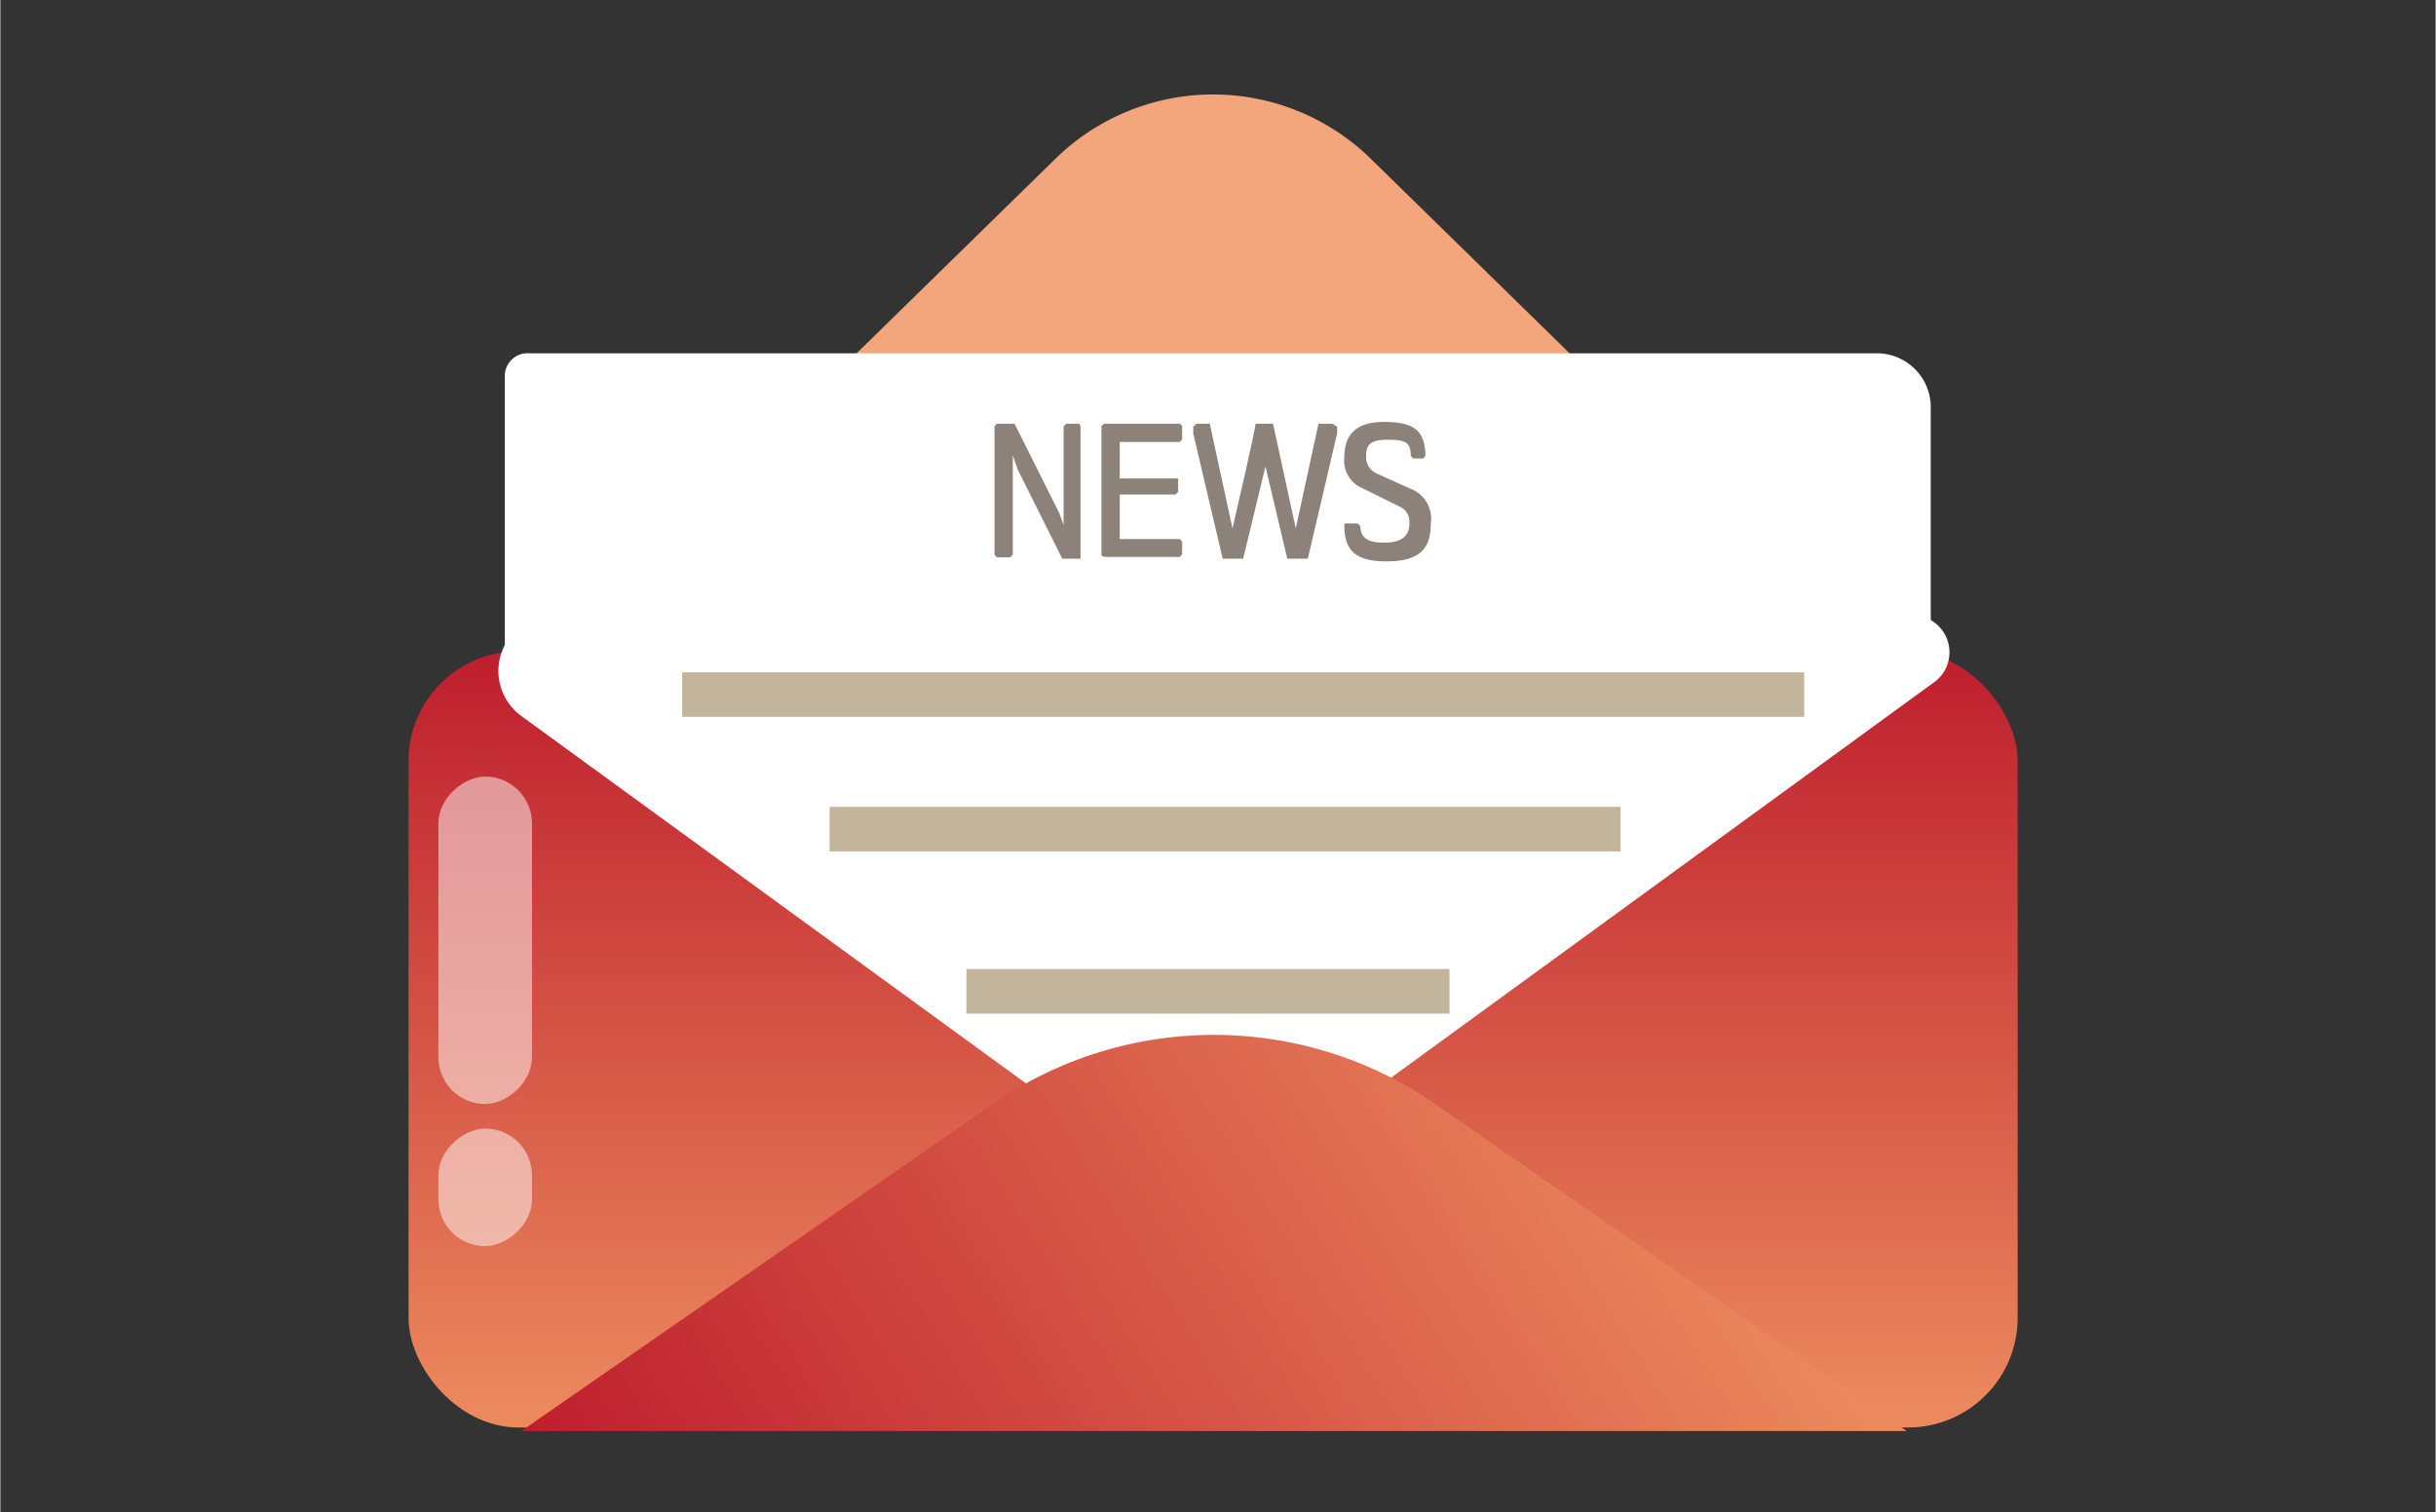 <svg id="Layer_1" data-name="Layer 1" xmlns="http://www.w3.org/2000/svg" xmlns:xlink="http://www.w3.org/1999/xlink" width="19.28mm" height="11.97mm" viewBox="0 0 54.65 33.94"><rect x="0" y="0" width="54.65" height="33.94" fill="#333333" stroke="none"/><defs><style>.cls-1{fill:#f3a57b;}.cls-2,.cls-4{fill:#fff;}.cls-3{fill:url(#linear-gradient);}.cls-4{opacity:0.5;}.cls-5,.cls-6{fill:#8c8279;}.cls-6,.cls-7{stroke:#c2b59b;stroke-miterlimit:10;}.cls-7{fill:none;}.cls-8{fill:url(#linear-gradient-2);}</style><linearGradient id="linear-gradient" x1="27.21" y1="32.03" x2="27.21" y2="14.62" gradientUnits="userSpaceOnUse"><stop offset="0" stop-color="#ec8b5e"/><stop offset="1" stop-color="#be1e2d"/></linearGradient><linearGradient id="linear-gradient-2" x1="637.65" y1="428.02" x2="637.65" y2="401.55" gradientTransform="translate(8.29 792.27) rotate(-121.63)" xlink:href="#linear-gradient"/></defs><title>NEWS_icon</title><path class="cls-1" d="M30.75,3.56,45.27,17.77H9.16L23.68,3.56A5.06,5.06,0,0,1,30.75,3.56Z"/><path class="cls-2" d="M11.87,7.93H42.11a1.21,1.21,0,0,1,1.21,1.21v7.95a0,0,0,0,1,0,0h-32a0,0,0,0,1,0,0V8.44A.51.51,0,0,1,11.87,7.93Z"/><rect class="cls-3" x="9.16" y="14.62" width="36.11" height="17.42" rx="2.46"/><rect class="cls-4" x="7.21" y="20.06" width="7.35" height="2.1" rx="1.05" transform="translate(-10.23 31.99) rotate(-90)"/><rect class="cls-4" x="9.56" y="25.6" width="2.64" height="2.1" rx="1.05" transform="translate(-15.77 37.53) rotate(-90)"/><path class="cls-5" d="M24.24,9.57v2.91l0,.06h-.41l-1-2-.11-.32v2.23l-.06.06h-.3l-.05-.06V9.57l.05-.06h.4l1,2,.1.27V9.57l.06-.06h.29Z"/><path class="cls-5" d="M24.71,12.47V9.56l.06-.05h1.7l.05.05v.3l-.05.06H25.12v.82h1.25l.06,0v.3l-.06.06H25.12v1h1.35l.05.06v.28l-.05.06H24.78Z"/><path class="cls-5" d="M30,9.58v.14c-.21.92-.43,1.83-.66,2.82h-.46l-.49-2.07h0c-.16.68-.34,1.39-.5,2.07h-.46l-.66-2.81V9.58l.07-.07h.3l.51,2.35h0c.49-2.11.51-2.29.52-2.35h.39l.51,2.35h0l.51-2.35h.31Z"/><path class="cls-5" d="M32.1,11.75c0,.57-.25.85-1,.85s-.93-.3-.94-.79l0-.06h.3l.06.06c0,.28.2.37.53.37s.57-.1.57-.43a.38.38,0,0,0-.24-.39l-.81-.4a.67.67,0,0,1-.41-.7c0-.46.22-.79.89-.79s.92.19.93.76l-.05.06H31.7l-.05-.06c0-.29-.1-.36-.52-.36s-.48.14-.48.36a.4.4,0,0,0,.22.39l.75.34A.72.72,0,0,1,32.1,11.75Z"/><path class="cls-2" d="M24.05,25.07l-12.36-9a1.25,1.25,0,0,1,.74-2.26H42.91a.83.83,0,0,1,.49,1.5L30,25.07A5,5,0,0,1,24.05,25.07Z"/><line class="cls-6" x1="15.3" y1="15.59" x2="40.48" y2="15.59"/><line class="cls-7" x1="18.61" y1="18.61" x2="36.36" y2="18.61"/><line class="cls-7" x1="21.68" y1="22.25" x2="32.52" y2="22.25"/><path class="cls-8" d="M32.2,24.78l10.58,7.34H11.69l10.58-7.34A8.72,8.72,0,0,1,32.2,24.78Z"/></svg>

